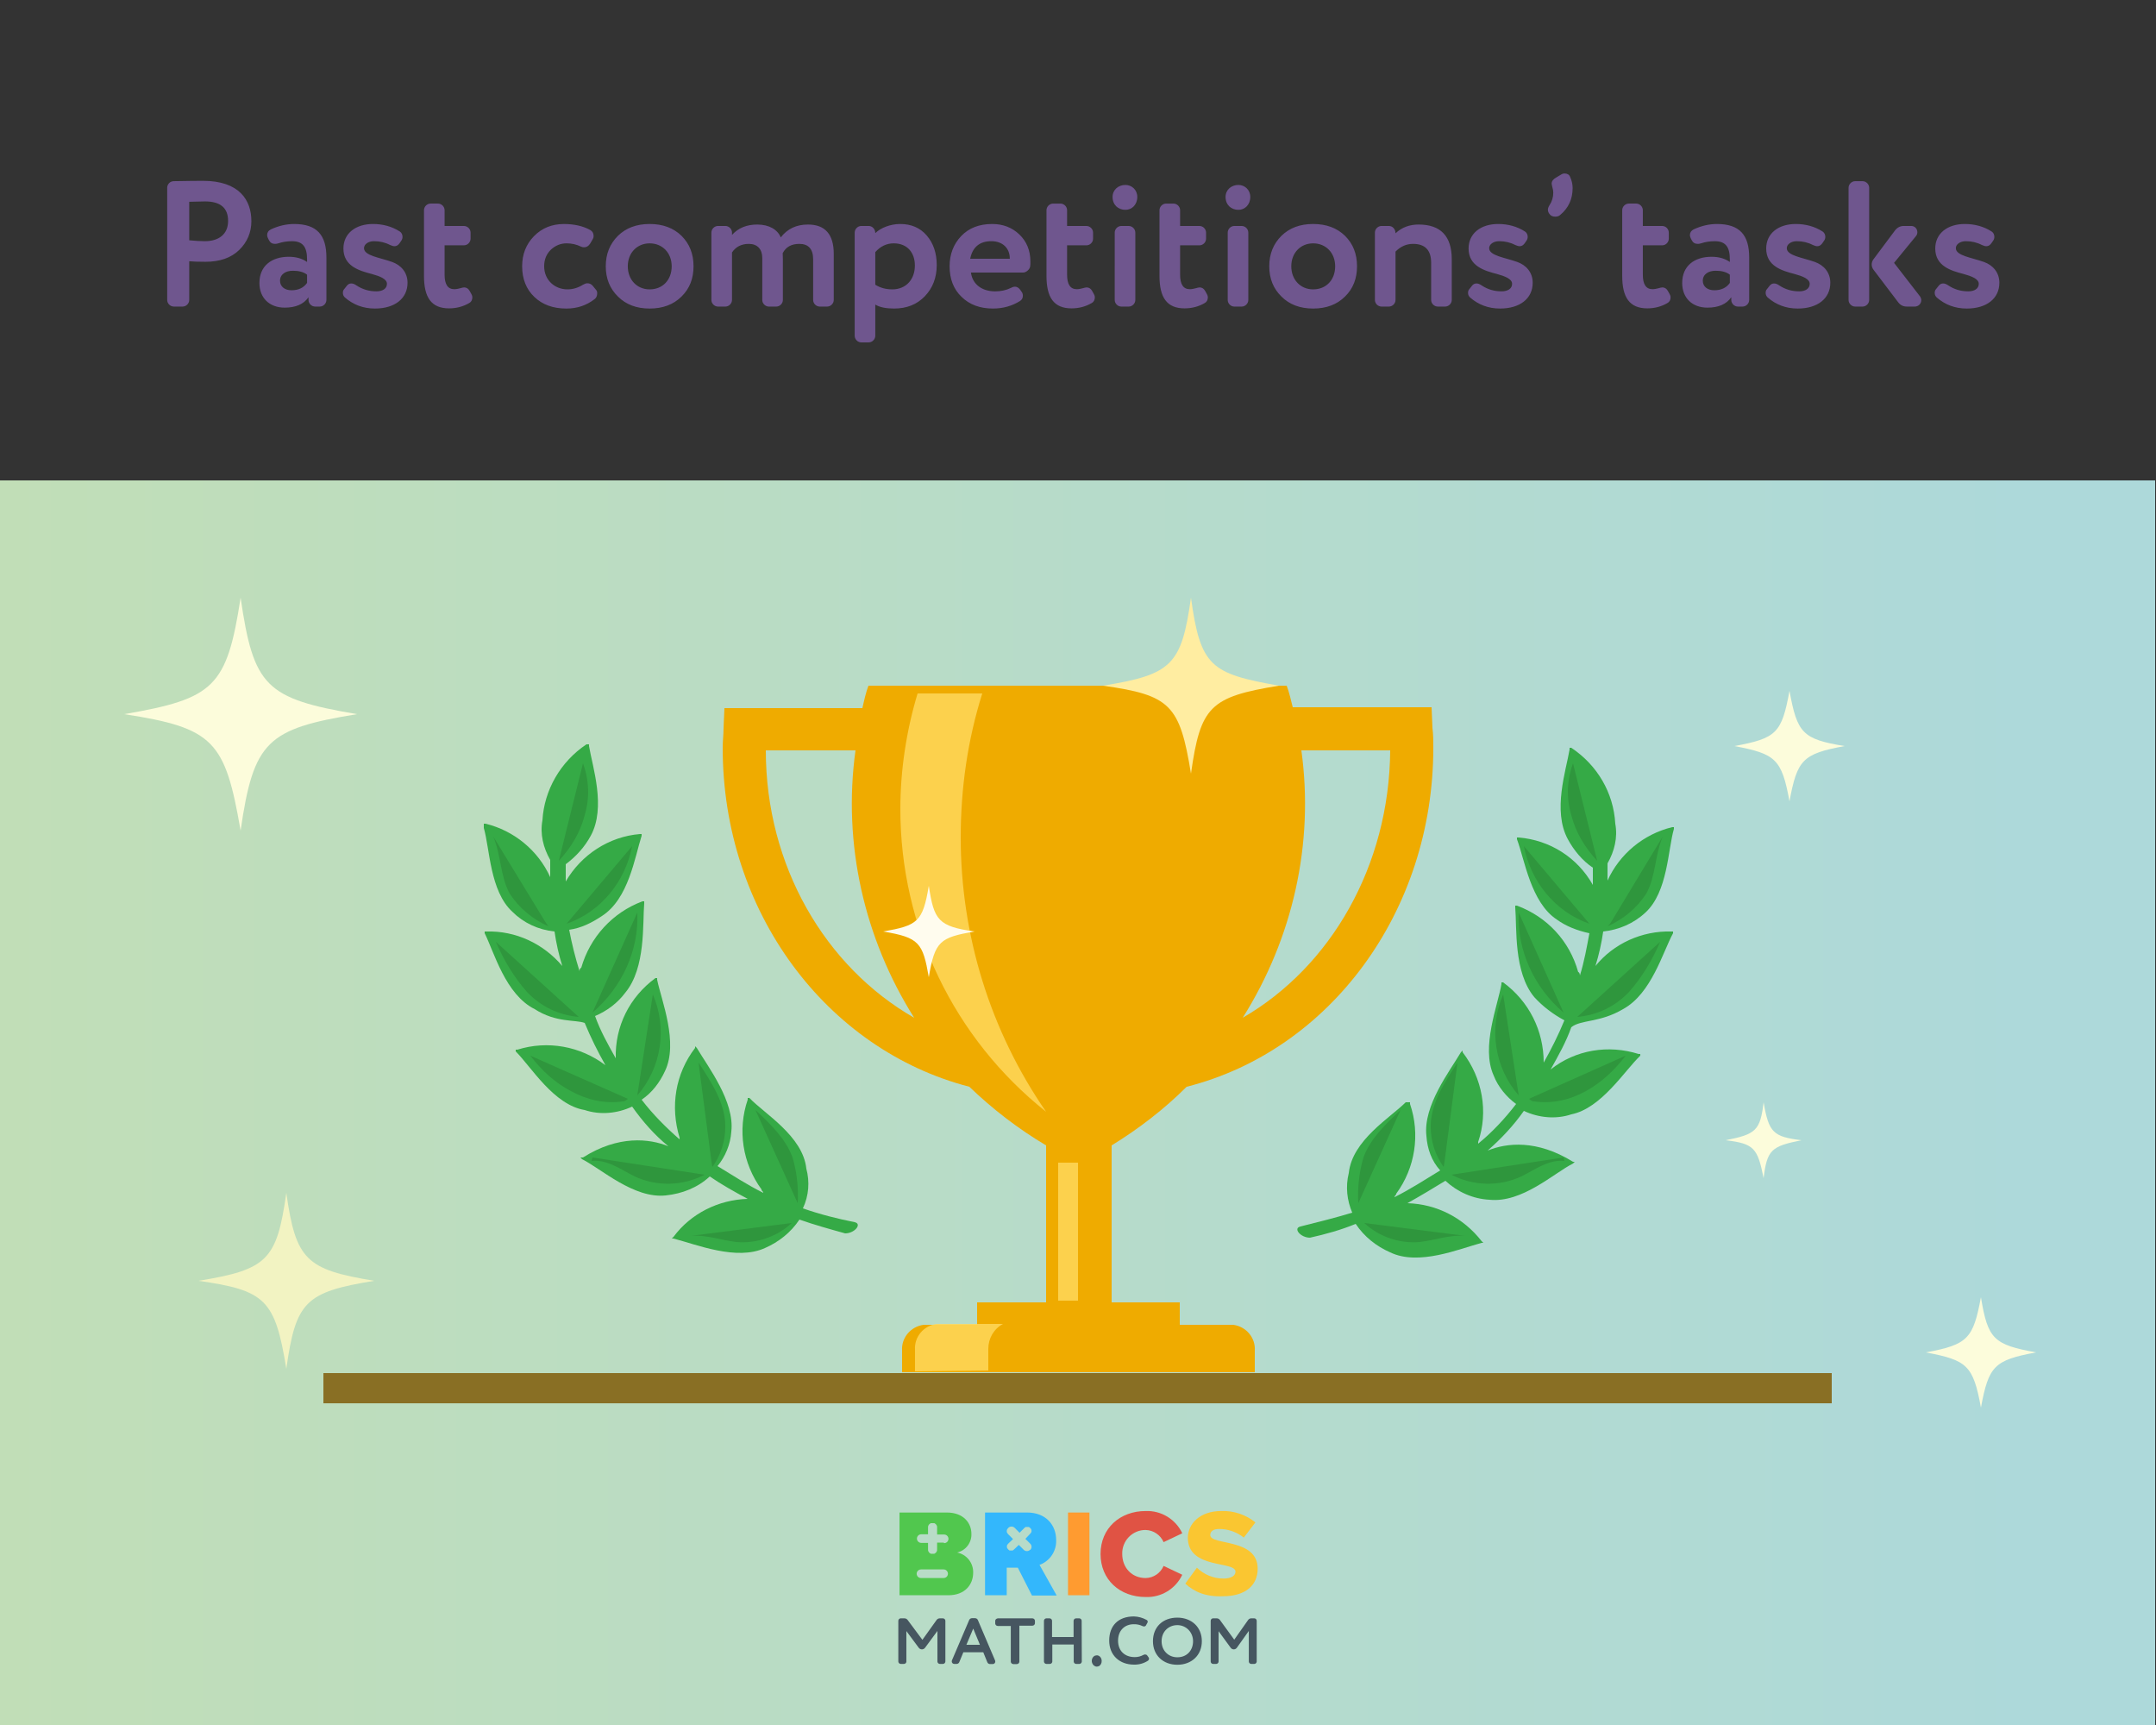 <svg xmlns="http://www.w3.org/2000/svg" id="Layer_1" width="250" height="200" viewBox="0 0 250 200">
  <rect x="0" y="0" width="250" height="200" fill="#333333" stroke="none"/>
  <style>
    .st0{fill:url(#SVGID_1_);} .st1{fill:#EFAB00;} .st2{opacity:0.84;fill:#FFD95C;enable-background:new ;} .st3{fill:#35AA46;} .st4{opacity:0.36;fill:#25722E;enable-background:new ;} .st5{fill:#FCFCDB;} .st6{fill:#F2F3C2;} .st7{fill:#FFEDA1;} .st8{fill:#FFFCEE;} .st9{fill:#896F24;} .st10{fill:#6F568E;} .st11{fill:#FF9B30;} .st12{fill:#E05344;} .st13{fill:#FAC631;} .st14{fill:#51C74E;} .st15{fill:#33B7FC;} .st16{fill:#465660;}
  </style>
  <linearGradient id="SVGID_1_" x2="249.9" y1="1415.35" y2="1415.35" gradientUnits="userSpaceOnUse" gradientTransform="translate(0 -1287.5)">
    <stop offset="0" stop-color="#C1DEB7"/>
    <stop offset=".94" stop-color="#ADD9DA"/>
  </linearGradient>
  <path d="M0 200h249.9V55.7H0V200z" class="st0"/>
  <path d="M137.6 126c16.6-4.2 28.6-20.3 28.6-39.3 0-.8 0-1.5-.1-2.3L166 82h-16.1c-.2-.8-.4-1.7-.7-2.5h-48.5c-.3.8-.5 1.7-.7 2.6H84l-.1 2.3c0 .8-.1 1.5-.1 2.3 0 19 12 35 28.6 39.3 2.7 2.6 5.7 4.9 8.9 6.8V151h-8v2.6h-6.2c-1.5.2-2.6 1.5-2.5 3v2.5H145.5v-2.5c.1-1.5-1-2.8-2.5-3h-6.2V151h-7.9v-18.2C132 130.9 135 128.6 137.6 126zm23.6-39c-.1 13.4-6.9 25.1-17.1 31 5.8-9.2 8.3-20.2 6.8-31h10.3zm-72.4 0h10.4c-1.5 10.8 1 21.8 6.8 31-10.3-5.9-17.2-17.6-17.2-31z" class="st1"/>
  <path d="M106.4 80.4h7.5c-1.7 5.4-2.5 11-2.5 16.7 0 11.3 3.4 22.4 9.9 31.8-10.7-8.5-16.9-21.4-16.9-35.1 0-4.5.7-9.1 2-13.4zm16.3 54.4H125v16h-2.3zm-8.1 24.1v-2.5c0-1.2.6-2.3 1.7-2.9h-7.7c-1.5.2-2.6 1.5-2.5 3v2.5l8.5-.1z" class="st2"/>
  <path d="M188.2 117c3.3-1.8 4.6-6.6 5.8-8.8v-.2h-.2c-3.4-.1-6.7 1.4-8.8 4 .4-1.3.7-2.6.9-4 1.8-.2 3.5-.9 4.9-2.2 2.6-2.4 2.6-7.3 3.3-9.7v-.2h-.2c-3.3.8-6.1 3.1-7.5 6.2v-2c.8-1.4 1.2-3 .9-4.6-.2-3.6-2.1-6.8-5.1-8.8H182v.2c-.4 2.4-2 7.1-.2 10.4.7 1.3 1.7 2.5 2.9 3.3v2c-1.8-3.2-5-5.2-8.6-5.5h-.2v.2c.9 2.4 1.6 7.3 4.6 9.3 1.1.8 2.4 1.3 3.8 1.6-.3 1.6-.6 3.3-1.1 4.9 0-.2-.1-.4-.2-.4-1-3.6-3.6-6.4-7.1-7.7h-.2v.2c.2 2.4-.2 7.5 2.2 10.4 1 1.1 2.2 2 3.5 2.7-.7 1.7-1.5 3.3-2.4 4.9 0-3.7-1.7-7.1-4.7-9.3h-.2v.2c-.4 2.4-2.4 7.3-.9 10.6.5 1.3 1.5 2.5 2.6 3.3-1.3 1.7-2.8 3.3-4.4 4.6v-.2c1.2-3.5.5-7.4-1.8-10.4v-.2L169.4 122c-1.3 2.2-4.4 6.2-4 9.7.1 1.5.6 2.9 1.6 4-1.8 1.1-3.5 2.2-5.3 3.1 0-.2.2-.2.2-.4 2.2-3 2.8-6.9 1.6-10.4v-.2H163c-1.8 1.8-6.2 4.4-6.6 8.2-.4 1.6-.2 3.2.4 4.6-2 .6-4 1.1-6 1.6-.9.2 0 1.3 1.1 1.3 1.8-.4 3.6-.9 5.3-1.6 1 1.5 2.4 2.6 4 3.3 3.3 1.6 8-.4 10.6-1.1H172l-.2-.2c-2.1-2.7-5.2-4.3-8.6-4.4 1.6-.9 3.1-1.8 4.4-2.6 1.4 1.3 3.2 2.1 5.1 2.2 3.8.4 7.5-3.1 9.7-4.2l.2-.2h-.2c-4.2-2.6-7.7-2.2-9.9-1.3 1.6-1.4 3-2.9 4.2-4.6 1.7.8 3.7 1 5.5.4 3.5-.7 6.2-5.1 8-6.8v-.2H190c-3.5-1.1-7.3-.5-10.2 1.8.9-1.6 1.8-3.2 2.4-4.9 1.1-.9 3.3-.5 6-2.1z" class="st3"/>
  <path d="M162.4 128.7c-1.7 1.6-3.5 3.3-4.3 5.5-.5 1.7-.7 3.5-.6 5.3m.7 2.3c1.7 1.6 4.1 2.4 6.4 2.2 1.8-.2 3.6-.9 5.4-.7M169 123.2c-1.5 2.3-3.1 4.7-3.1 7.4 0 1.7.5 3.3 1.5 4.7l.1-.6m.8 1.5c2.5 1.3 5.5 1.4 8.1.2 1.6-.8 3.2-2 5-1.8l-.1-.4m-7-18.9c-1.7 3.9-1 8.5 1.8 11.7M188.5 122.4c-1.3 1.7-2.8 3.1-4.6 4.1s-3.9 1.5-6 1.2c-.2 0-.4-.1-.6-.3m-1.2-21.6c-.2 4.4 1.8 8.7 5.2 11.6M192.5 109.2c-.9 2.1-2.1 4.1-3.6 5.8-1.6 1.7-3.7 2.7-6 2.9m-6.2-19.8c.8 4.1 3.6 7.6 7.6 9m8.5-10.1c-.9 2.1-.8 4.6-1.9 6.6-1.1 1.7-2.7 3-4.5 3.8l.3-.3m-4.3-18.6c-.7 1.9-.8 4-.2 6 .5 2 1.6 3.8 3 5.3" class="st4"/>
  <path d="M67.8 118.6c.7 1.7 1.5 3.3 2.4 4.9-2.9-2.2-6.7-2.9-10.2-1.8h-.2v.2c1.8 1.8 4.4 6.2 8 6.8 1.8.6 3.8.4 5.5-.4C74.5 130 75.9 131.6 77.5 132.9c-2.2-.9-5.8-1.3-9.9 1.3h-.3l.2.2c2.2 1.1 6 4.6 9.7 4.2 1.9-.2 3.7-.9 5.1-2.2 1.3.9 2.9 1.8 4.4 2.6-3.4.1-6.6 1.7-8.6 4.4l-.2.2h.2c2.7.7 7.3 2.6 10.6 1.1 1.6-.7 3-1.8 4-3.3 1.7.6 3.5 1.1 5.3 1.6 1.1 0 2-1.1 1.1-1.3-2-.4-4-.9-6-1.6.7-1.5.8-3.1.4-4.6-.4-3.8-4.9-6.4-6.6-8.2h-.2v.2C85.5 131 86.1 134.9 88.3 137.9c0 .2.2.2.2.4-1.8-.9-3.5-2-5.3-3.1.9-1.1 1.5-2.5 1.6-4 .4-3.5-2.7-7.5-4-9.7l-.2-.2v.2c-2.3 3-2.9 6.8-1.8 10.4v.2c-1.6-1.4-3.1-2.9-4.4-4.6 1.2-.8 2.1-2 2.7-3.3 1.6-3.3-.4-8.2-.9-10.6v-.2H76c-3 2.2-4.7 5.6-4.6 9.3C70.5 121.1 69.6 119.5 69 117.8c1.4-.6 2.6-1.5 3.5-2.7 2.4-2.9 2-8 2.2-10.4v-.2H74.5c-3.5 1.3-6.1 4.2-7.1 7.7-.2.1-.2.3-.2.4-.5-1.6-.9-3.2-1.2-4.8 1.4-.2 2.6-.8 3.8-1.6 3.1-2 3.8-6.8 4.6-9.3v-.2h-.2c-3.6.3-6.8 2.4-8.6 5.5v-2c1.2-.9 2.2-2 2.9-3.3 1.8-3.3.2-8-.2-10.4v-.2H68c-3 2-4.9 5.3-5.1 8.8-.3 1.6.1 3.2.9 4.6v2c-1.4-3.1-4.2-5.4-7.5-6.2h-.2v.5c.7 2.4.7 7.3 3.3 9.7 1.3 1.3 3 2.1 4.9 2.3.2 1.4.5 2.7.9 4-2.2-2.6-5.4-4.1-8.8-4h-.2v.2c1.1 2.2 2.4 7.1 5.8 8.8 2.5 1.6 4.7 1.2 5.8 1.6z" class="st3"/>
  <path d="M87.6 128.7c1.7 1.6 3.5 3.3 4.3 5.5.5 1.7.7 3.5.6 5.3m-.7 2.3c-1.7 1.6-4.1 2.4-6.4 2.2-1.8-.2-3.6-.9-5.4-.7M81 123.2c1.5 2.3 3.1 4.7 3.1 7.4 0 1.7-.5 3.3-1.5 4.7L82.5 134.7m-.8 1.5c-2.5 1.3-5.5 1.4-8.1.2-1.6-.8-3.2-2-5-1.8l.1-.4m7-18.9c1.7 3.9 1 8.5-1.8 11.7M61.5 122.4c1.3 1.7 2.8 3.1 4.7 4.1 1.8 1 3.9 1.5 6 1.2.2 0 .4-.1.6-.3m1.1-21.6c.2 4.4-1.8 8.7-5.2 11.6M57.5 109.2c.9 2.1 2.1 4.1 3.6 5.8 1.6 1.7 3.7 2.7 6 2.9m6.2-19.8c-.8 4.1-3.6 7.6-7.6 9m-8.5-10.1c.9 2.1.8 4.6 1.9 6.6 1.1 1.7 2.7 3 4.5 3.8l-.3-.4m4.3-18.5c.7 1.9.8 4 .2 6-.5 2-1.6 3.8-3 5.3" class="st4"/>
  <path d="M41.4 82.8c-10.4 1.7-12 3.1-13.5 13.5-1.8-10.4-3.1-11.9-13.5-13.5 10.4-1.8 11.9-3.1 13.5-13.5 1.5 10.3 2.9 11.7 13.5 13.5z" class="st5"/>
  <path d="M43.4 148.5c-8 1.3-9.1 2.4-10.2 10.2-1.3-8-2.4-9.1-10.2-10.2 8-1.3 9.1-2.4 10.2-10.2C34.3 146.1 35.5 147.2 43.4 148.5z" class="st6"/>
  <path d="M236.1 156.8c-4.9.9-5.5 1.6-6.4 6.4-.9-4.9-1.6-5.5-6.4-6.4 4.9-.9 5.5-1.6 6.4-6.4.8 4.9 1.5 5.5 6.4 6.4zm-27.2-24.6c-3.5.7-4 1.1-4.4 4.4-.7-3.5-1.1-4-4.4-4.4 3.5-.7 4-1.1 4.4-4.4.6 3.5 1.1 4 4.4 4.4zm5-45.7c-4.9.9-5.5 1.6-6.4 6.4-.9-4.9-1.6-5.5-6.4-6.4 4.9-.9 5.5-1.5 6.4-6.4.9 4.9 1.5 5.6 6.4 6.4z" class="st5"/>
  <path d="M148.3 79.5c-8 1.3-9.1 2.4-10.2 10.2-1.3-8-2.4-9.1-10.2-10.2 8-1.3 9.1-2.4 10.2-10.2 1.1 8 2.3 8.8 10.2 10.2z" class="st7"/>
  <path d="M113 108c-4 .7-4.6 1.1-5.3 5.3-.7-4-1.1-4.6-5.3-5.3 4-.7 4.6-1.1 5.3-5.3.6 4 1.1 4.7 5.3 5.3z" class="st8"/>
  <path d="M37.5 159.2h174.9v3.5H37.5z" class="st9"/>
  <path d="M29.149 25.638c0 1.308-.478 2.43-1.412 3.343-.935.914-2.243 1.371-3.904 1.371-.852 0-1.475-.021-1.89-.062v4.485c0 .416-.354.769-.769.769h-1.018c-.415 0-.769-.353-.769-.769v-13c0-.416.332-.769.769-.769 1.392-.021 2.513-.042 3.364-.042 4.257 0 5.628 2.264 5.628 4.673zm-7.206 2.222c.664.062 1.267.104 1.807.104 1.599 0 2.699-.789 2.699-2.347 0-1.516-.893-2.264-2.679-2.264-.312 0-.914.021-1.827.042v4.465zm8.14 4.943c0-1.973 1.412-3.032 3.406-3.032.852 0 1.558.208 2.118.603v-.291c0-1.433-.478-2.118-1.745-2.118-.561 0-1.101.083-1.599.249-.125.042-.249.062-.374.062-.332 0-.561-.146-.706-.436l-.124-.249c-.062-.146-.084-.25-.084-.333 0-.291.146-.519.437-.665.893-.416 1.807-.623 2.7-.623 2.658 0 3.737 1.309 3.737 3.883v4.922c0 .416-.353.769-.768.769h-.54c-.416 0-.769-.353-.769-.769v-.312c-.561.81-1.495 1.205-2.762 1.205-1.745 0-2.929-1.101-2.929-2.866zm5.524-.956c-.395-.312-.956-.457-1.641-.457-.852 0-1.495.415-1.495 1.163 0 .685.561 1.101 1.329 1.101.81 0 1.412-.291 1.807-.852v-.956zm4.609 1.288c.27-.353.685-.353 1.121-.042.686.457 1.454.686 2.306.686.727 0 1.225-.312 1.225-.872 0-.561-.789-.873-1.765-1.143-1.454-.374-3.281-.914-3.281-2.949 0-1.765 1.433-2.845 3.426-2.845 1.163 0 2.202.291 3.115.872.208.146.312.353.312.623 0 .146-.041.291-.124.416l-.229.332c-.166.229-.354.333-.582.333-.124 0-.29-.042-.519-.146-.561-.291-1.184-.436-1.849-.436-.686 0-1.163.374-1.163.81 0 .872 1.807 1.08 3.261 1.599.997.353 1.786 1.184 1.786 2.409 0 1.828-1.475 2.991-3.78 2.991-1.35 0-2.513-.436-3.488-1.288-.146-.146-.229-.312-.229-.519 0-.187.041-.333.146-.437l.312-.395zm14.452.976c.062.104.104.229.104.353 0 .312-.125.54-.354.665-.706.416-1.495.623-2.347.623-2.056 0-2.907-1.267-2.907-3.759v-7.622c0-.415.354-.768.769-.768h.852c.415 0 .769.353.769.768v1.828h2.242c.416 0 .769.353.769.769v.706c0 .415-.353.768-.769.768h-2.242v3.406c0 1.122.373 1.682 1.121 1.682.478 0 .914-.208 1.143-.208.27 0 .498.146.644.416l.207.374zm12.688-5.524c-.519-.249-1.059-.374-1.661-.374-.686 0-1.287.25-1.807.727-.52.499-.789 1.142-.789 1.931 0 1.599 1.226 2.679 2.7 2.679.644 0 1.245-.187 1.807-.54.187-.104.353-.166.498-.166.27 0 .478.104.644.312l.354.436c.104.104.146.229.146.416 0 .291-.104.519-.291.665-.935.727-2.015 1.101-3.281 1.101-1.558 0-2.783-.457-3.718-1.35s-1.412-2.077-1.412-3.551c0-1.391.457-2.554 1.371-3.489s2.076-1.412 3.468-1.412c1.184 0 2.223.229 3.074.706.249.146.373.374.373.686 0 .125-.021.229-.083.332l-.312.54c-.187.291-.415.436-.706.436-.124 0-.249-.021-.374-.083zm7.975 7.186c-1.516 0-2.741-.457-3.676-1.392-.935-.914-1.412-2.077-1.412-3.51 0-1.433.478-2.596 1.412-3.53.935-.914 2.16-1.371 3.676-1.371s2.762.457 3.696 1.371c.935.935 1.392 2.098 1.392 3.53 0 1.433-.457 2.596-1.392 3.51-.935.935-2.181 1.392-3.696 1.392zm-2.534-4.901c0 1.558 1.06 2.679 2.534 2.679 1.495 0 2.555-1.08 2.555-2.679 0-1.557-1.08-2.658-2.555-2.658-1.433 0-2.534 1.08-2.534 2.658zm12.086-3.634c.727-.81 1.703-1.205 2.928-1.205 1.392 0 2.368.602 2.721 1.495.769-.997 1.807-1.495 3.156-1.495 1.994 0 2.991 1.142 2.991 3.406v5.337c0 .416-.354.769-.769.769h-.852c-.415 0-.769-.353-.769-.769v-4.714c0-1.184-.54-1.786-1.599-1.786-.914 0-1.558.353-1.932 1.08 0 .083.021.54.021.685v4.735c0 .416-.353.769-.769.769h-.851c-.416 0-.769-.353-.769-.769v-4.88c0-.997-.561-1.62-1.558-1.62-.852 0-1.517.333-1.952.997v5.503c0 .416-.354.769-.769.769h-.852c-.415 0-.769-.353-.769-.769V26.967c0-.416.354-.769.769-.769h.852c.415 0 .769.353.769.769v.27zm22.364 7.102c-.913.956-2.097 1.433-3.571 1.433-.935 0-1.662-.146-2.181-.457v3.614c0 .415-.354.768-.769.768H99.875c-.415 0-.769-.353-.769-.768V26.967c0-.416.354-.769.769-.769h.852c.415 0 .769.353.769.831.603-.602 1.744-1.059 2.887-1.059 1.267 0 2.305.436 3.073 1.329s1.163 2.035 1.163 3.427c0 1.454-.457 2.658-1.371 3.613zm-5.752-1.329c.561.353 1.204.54 1.973.54 1.599 0 2.617-1.163 2.617-2.762 0-1.516-.894-2.575-2.451-2.575-.81 0-1.536.333-2.139 1.018v3.78zm15.72.374c.187-.104.353-.146.478-.146.229 0 .436.125.602.353l.188.27c.083.125.124.27.124.416 0 .27-.104.478-.332.623-.935.581-1.973.872-3.136.872-1.516 0-2.721-.457-3.634-1.35-.935-.893-1.392-2.077-1.392-3.551 0-1.391.457-2.575 1.35-3.509.894-.935 2.098-1.392 3.593-1.392 1.226 0 2.284.395 3.136 1.205s1.288 1.869 1.288 3.136c0 .249 0 .436-.021.54-.021.353-.456.748-.81.748h-6.064c.188 1.392 1.309 2.181 2.804 2.181.665 0 1.267-.125 1.828-.395zm-.125-3.385v-.042c0-1.163-.81-1.994-2.139-1.994-1.351 0-2.181.686-2.451 2.035h4.59zm9.76 4.112c.062.104.104.229.104.353 0 .312-.125.54-.354.665-.706.416-1.495.623-2.347.623-2.057 0-2.907-1.267-2.907-3.759v-7.622c0-.415.353-.768.768-.768h.852c.416 0 .769.353.769.768v1.828h2.243c.415 0 .769.353.769.769v.706c0 .415-.354.768-.769.768h-2.243v3.406c0 1.122.374 1.682 1.122 1.682.478 0 .913-.208 1.142-.208.271 0 .499.146.645.416l.207.374zM131.875 22.835c0 .914-.644 1.495-1.371 1.495-.851 0-1.495-.582-1.495-1.495 0-.831.665-1.392 1.495-1.392.728 0 1.371.561 1.371 1.392zm-.997 3.364c.416 0 .769.353.769.769v7.808c0 .416-.353.769-.769.769h-.852c-.415 0-.768-.353-.768-.769V26.967c0-.416.353-.769.768-.769h.852zm9.075 7.912c.062.104.104.229.104.353 0 .312-.125.54-.353.665-.706.416-1.496.623-2.347.623-2.057 0-2.908-1.267-2.908-3.759v-7.622c0-.415.354-.768.769-.768h.852c.415 0 .769.353.769.768v1.828h2.243c.415 0 .768.353.768.769v.706c0 .415-.353.768-.768.768h-2.243v3.406c0 1.122.374 1.682 1.121 1.682.478 0 .914-.208 1.143-.208.27 0 .498.146.644.416l.208.374zm5.024-11.276c0 .914-.644 1.495-1.371 1.495-.851 0-1.495-.582-1.495-1.495 0-.831.665-1.392 1.495-1.392.728 0 1.371.561 1.371 1.392zm-.997 3.364c.416 0 .769.353.769.769v7.808c0 .416-.353.769-.769.769h-.852c-.415 0-.768-.353-.768-.769V26.967c0-.416.353-.769.768-.769h.852zm8.286 9.574c-1.517 0-2.741-.457-3.676-1.392-.935-.914-1.412-2.077-1.412-3.51 0-1.433.478-2.596 1.412-3.53.935-.914 2.159-1.371 3.676-1.371 1.516 0 2.762.457 3.696 1.371.935.935 1.392 2.098 1.392 3.53 0 1.433-.457 2.596-1.392 3.51-.935.935-2.181 1.392-3.696 1.392zm-2.534-4.901c0 1.558 1.06 2.679 2.534 2.679 1.495 0 2.554-1.08 2.554-2.679 0-1.557-1.08-2.658-2.554-2.658-1.434 0-2.534 1.08-2.534 2.658zm16.218-.395c0-1.474-.706-2.201-2.097-2.201-.769 0-1.434.291-2.035.893v5.607c0 .416-.354.769-.769.769h-.852c-.415 0-.769-.353-.769-.769V26.967c0-.416.354-.769.769-.769h.852c.415 0 .769.353.769.852.727-.686 1.619-1.018 2.679-1.018 2.554 0 3.842 1.35 3.842 4.029v4.714c0 .416-.354.769-.769.769h-.852c-.415 0-.769-.353-.769-.769v-4.299zm4.734 2.658c.27-.353.686-.353 1.121-.042.686.457 1.454.686 2.306.686.727 0 1.225-.312 1.225-.872 0-.561-.789-.873-1.765-1.143-1.454-.374-3.281-.914-3.281-2.949 0-1.765 1.433-2.845 3.427-2.845 1.163 0 2.201.291 3.115.872.207.146.312.353.312.623 0 .146-.042.291-.125.416l-.229.332c-.166.229-.353.333-.581.333-.125 0-.291-.042-.52-.146-.561-.291-1.184-.436-1.849-.436-.685 0-1.163.374-1.163.81 0 .872 1.808 1.08 3.261 1.599.997.353 1.786 1.184 1.786 2.409 0 1.828-1.475 2.991-3.779 2.991-1.351 0-2.514-.436-3.489-1.288-.146-.146-.229-.312-.229-.519 0-.187.042-.333.146-.437l.312-.395zm8.991-9.345c.291-.436.436-.935.436-1.454 0-.208-.041-.415-.104-.623-.062-.229-.083-.374-.083-.436 0-.27.187-.519.54-.706l.623-.374c.104-.062.208-.083.332-.083.312 0 .54.125.644.395.188.416.291.852.291 1.288 0 1.288-.478 2.326-1.453 3.136-.25.249-.873.249-1.122 0-.187-.187-.291-.395-.291-.603 0-.166.062-.353.188-.54zm13.934 10.321c.062.104.104.229.104.353 0 .312-.125.54-.353.665-.706.416-1.496.623-2.347.623-2.057 0-2.908-1.267-2.908-3.759v-7.622c0-.415.354-.768.769-.768h.852c.415 0 .769.353.769.768v1.828h2.243c.415 0 .768.353.768.769v.706c0 .415-.353.768-.768.768h-2.243v3.406c0 1.122.374 1.682 1.121 1.682.478 0 .914-.208 1.143-.208.27 0 .498.146.644.416l.208.374zm1.452-1.308c0-1.973 1.412-3.032 3.406-3.032.852 0 1.558.208 2.118.603v-.291c0-1.433-.478-2.118-1.744-2.118-.562 0-1.101.083-1.6.249-.124.042-.249.062-.374.062-.332 0-.561-.146-.706-.436l-.124-.249c-.062-.146-.083-.25-.083-.333 0-.291.146-.519.436-.665.894-.416 1.807-.623 2.7-.623 2.658 0 3.738 1.309 3.738 3.883v4.922c0 .416-.354.769-.769.769h-.54c-.415 0-.769-.353-.769-.769v-.312c-.561.81-1.495 1.205-2.762 1.205-1.745 0-2.929-1.101-2.929-2.866zm5.524-.956c-.395-.312-.955-.457-1.641-.457-.852 0-1.495.415-1.495 1.163 0 .685.561 1.101 1.329 1.101.81 0 1.412-.291 1.807-.852v-.956zm4.609 1.288c.27-.353.686-.353 1.121-.042.686.457 1.454.686 2.306.686.727 0 1.225-.312 1.225-.872 0-.561-.789-.873-1.765-1.143-1.454-.374-3.281-.914-3.281-2.949 0-1.765 1.433-2.845 3.427-2.845 1.163 0 2.201.291 3.115.872.207.146.312.353.312.623 0 .146-.042.291-.125.416l-.229.332c-.166.229-.353.333-.581.333-.125 0-.291-.042-.52-.146-.561-.291-1.184-.436-1.849-.436-.685 0-1.163.374-1.163.81 0 .872 1.808 1.08 3.261 1.599.997.353 1.786 1.184 1.786 2.409 0 1.828-1.475 2.991-3.779 2.991-1.351 0-2.513-.436-3.489-1.288-.146-.146-.229-.312-.229-.519 0-.187.042-.333.146-.437l.312-.395zm10.778-12.128c.415 0 .769.353.769.769v13c0 .416-.354.769-.769.769h-.852c-.415 0-.769-.353-.769-.769v-13c0-.416.354-.769.769-.769h.852zm1.267 10.259c-.271-.353-.271-.852 0-1.205l2.513-3.364c.271-.333.603-.499.997-.499h.872c.415 0 .706.332.706.727 0 .187-.062.332-.166.457l-2.534 3.094 2.991 3.863c.104.146.166.312.166.457 0 .416-.332.748-.748.748h-.935c-.415 0-.747-.166-.996-.499l-2.866-3.779zm7.558 1.869c.27-.353.686-.353 1.121-.042.686.457 1.454.686 2.306.686.727 0 1.225-.312 1.225-.872 0-.561-.789-.873-1.765-1.143-1.454-.374-3.281-.914-3.281-2.949 0-1.765 1.433-2.845 3.427-2.845 1.163 0 2.201.291 3.115.872.207.146.312.353.312.623 0 .146-.042.291-.125.416l-.229.332c-.166.229-.353.333-.581.333-.125 0-.291-.042-.52-.146-.561-.291-1.184-.436-1.849-.436-.685 0-1.163.374-1.163.81 0 .872 1.808 1.08 3.261 1.599.997.353 1.786 1.184 1.786 2.409 0 1.828-1.475 2.991-3.779 2.991-1.351 0-2.514-.436-3.489-1.288-.146-.146-.229-.312-.229-.519 0-.187.042-.333.146-.437l.312-.395z" class="st10"/>
  <path d="M126.327 175.366h-2.486v9.589h2.486" class="st11"/>
  <path d="M127.615 180.176c0-2.991 2.252-4.985 5.235-4.985 1.801-.068 3.469.947 4.241 2.58l-2.164 1.027c-.362-.833-1.171-1.381-2.077-1.408-.734-.009-1.44.284-1.953.81-.514.526-.791 1.24-.767 1.976 0 1.583 1.111 2.786 2.72 2.786.908-.02 1.72-.57 2.077-1.408l2.164 1.026c-.771 1.634-2.439 2.649-4.24 2.581-3.012 0-5.235-2.023-5.235-4.985l-.001 0z" class="st12"/>
  <path d="M137.441 183.606l1.346-1.847c.826.814 1.941 1.267 3.1 1.261.848 0 1.375-.323 1.375-.792 0-1.29-5.528-.235-5.528-3.959.029-1.612 1.404-3.079 3.89-3.079 1.431-.05 2.833.419 3.948 1.32l-1.345 1.759c-.81-.638-1.807-.989-2.837-.997-.731 0-1.053.293-1.053.704 0 1.232 5.499.322 5.499 3.9 0 1.936-1.433 3.197-4.036 3.197-1.989.088-3.363-.528-4.358-1.466v0z" class="st13"/>
  <path d="M111.002 179.999c.993-.237 1.68-1.147 1.638-2.17 0-1.232-.906-2.463-2.837-2.463h-5.499v9.59h5.674c1.901 0 2.866-1.232 2.866-2.61.035-1.137-.758-2.131-1.872-2.346h.029l0-.001zm-1.579 2.962h-2.633c-.177 0-.342-.095-.431-.25-.089-.154-.089-.344 0-.498.089-.154.253-.25.431-.25h2.632c.178 0 .342.095.431.249.089.154.089.344 0 .498-.089.154-.253.249-.431.249l.001.001zm0-4.106h-.761v.792c.005.07-.005.14-.029.205l-.117.176-.175.117h-.409l-.175-.117-.117-.176c-.024-.065-.034-.135-.029-.205v-.762h-.79c-.275 0-.498-.223-.498-.499 0-.275.223-.499.498-.499h.79v-.792c-.005-.07.006-.14.029-.205l.117-.176.175-.117h.409l.175.117.117.176c.024.066.034.136.029.205v.821h.82c.274 0 .497.223.497.498 0 .275-.223.498-.497.498l-.059-.058.001-0z" class="st14"/>
  <path d="M120.537 181.436c1.199-.434 1.98-1.596 1.93-2.874 0-1.789-1.228-3.197-3.363-3.197h-4.884v9.59h2.515v-3.196h1.287l1.638 3.225h2.866l-1.989-3.548-.001-0zm-1.082-1.76c-.196.206-.519.219-.731.029l-.585-.586-.556.528-.147.117h-.38l-.147-.117-.117-.147c-.054-.121-.054-.26 0-.381l.117-.147.556-.528-.585-.587-.117-.175c-.041-.127-.031-.263.029-.381l.117-.147c.196-.206.519-.219.731-.029l.585.586.556-.557.147-.117h.38l.147.117.117.147c.054.122.054.26 0 .381l-.117.147-.556.587.585.586c.186.203.173.518-.029.704v-.029l.001-.001z" class="st15"/>
  <path d="M105.102 192.647c-.008.147-.128.265-.279.273h-.378c-.151-.008-.271-.126-.28-.273v-4.725c-.001-.148.113-.273.263-.289h.443c.15.002.29.074.378.193l1.709 2.298 1.643-2.298c.083-.116.217-.188.362-.193h.378c.151.008.271.126.28.273v4.741c-.009.147-.129.265-.28.273h-.362c-.151-.008-.271-.126-.279-.273v-3.552l-1.43 1.944c-.083.117-.217.188-.362.193-.151 0-.292-.072-.378-.193l-1.43-1.929c0 0 0 3.536 0 3.536zm6.602-1.077l-.469 1.141c-.052.124-.173.206-.308.209h-.275c-.078 0-.152-.03-.206-.085-.055-.055-.085-.128-.085-.204-.002-.039.004-.077.016-.113l2.006-4.693c.055-.122.174-.202.308-.209h.372c.14 0 .266.082.324.209l2.006 4.709c.012.036.018.074.016.112 0 .16-.13.29-.291.29h-.323c-.135-.003-.256-.085-.308-.209l-.469-1.157h-2.314v-.001zm.356-.868h1.569l-.777-1.88-.793 1.88h0zm5.434 2.234c-.155-.008-.278-.126-.286-.273v-4.146h-1.518c-.155-.008-.278-.126-.287-.273v-.306c-.002-.038.003-.076.017-.112l.067-.096.101-.064.118-.032h4.013c.155.008.278.126.287.273v.305c-.009.148-.132.265-.287.273h-1.517v4.179c-.009.148-.132.265-.286.273h-.421l0-0zm7.947-.289c-.009.147-.129.265-.28.273h-.378c-.151-.008-.271-.126-.279-.273v-1.977h-2.482v1.977c-.008.147-.129.265-.279.273h-.411c-.151-.008-.271-.126-.279-.273v-4.725c-.001-.154.122-.281.279-.289h.378c.151.008.271.126.28.273v1.897h2.498v-1.881c0-.159.133-.289.296-.289h.378c.144.016.256.131.263.273l.016 4.741v.001zm2.305-.08c.011.257-.114.497-.319.611l-.224.054c-.244.006-.467-.159-.559-.414-.033-.085-.049-.177-.048-.27.006-.268.159-.504.383-.593l.224-.036c.299.018.536.292.544.629v.018h-0zm3.72-4.251c-1.045 0-1.821.723-1.821 1.907 0 1.183.775 1.906 1.939 1.906.355.001.705-.089 1.012-.263l.169-.049.152.033c.048.022.089.056.118.099l.152.214c.033.048.051.106.051.164-.002.04-.014.08-.034.115l-.084.099c-.478.313-1.043.474-1.619.46-1.703 0-2.883-1.102-2.883-2.794 0-1.693 1.028-2.794 2.866-2.794.509.016 1.006.152 1.45.395.089.037.147.12.152.214-.005.052-.022.103-.051.148l-.152.279c-.024.041-.059.076-.102.099l-.135.033-.168-.049c-.314-.152-.662-.225-1.012-.214l.001.001zm5.052-.764c1.627 0 2.843 1.077 2.843 2.732 0 1.656-1.217 2.732-2.843 2.732-1.627 0-2.827-1.077-2.827-2.732 0-1.655 1.15-2.732 2.827-2.732zm0 4.597c1.134 0 1.824-.82 1.824-1.864 0-1.045-.805-1.864-1.824-1.864s-1.824.755-1.824 1.864c0 1.109.805 1.864 1.824 1.864zm4.784.498c-.008.147-.126.265-.273.273h-.37c-.148-.008-.265-.126-.273-.273v-4.725c-.001-.148.11-.273.257-.289h.434c.144-.001.28.064.37.177l1.672 2.298 1.607-2.282c.081-.116.212-.188.354-.193h.37c.148.008.265.126.273.273v4.741c-.008.147-.126.265-.273.273h-.37c-.148-.008-.265-.126-.273-.273v-3.552l-1.382 1.944c-.081.117-.212.188-.354.193-.148 0-.286-.072-.37-.193l-1.398-1.913v3.52z" class="st16"/>
</svg>
